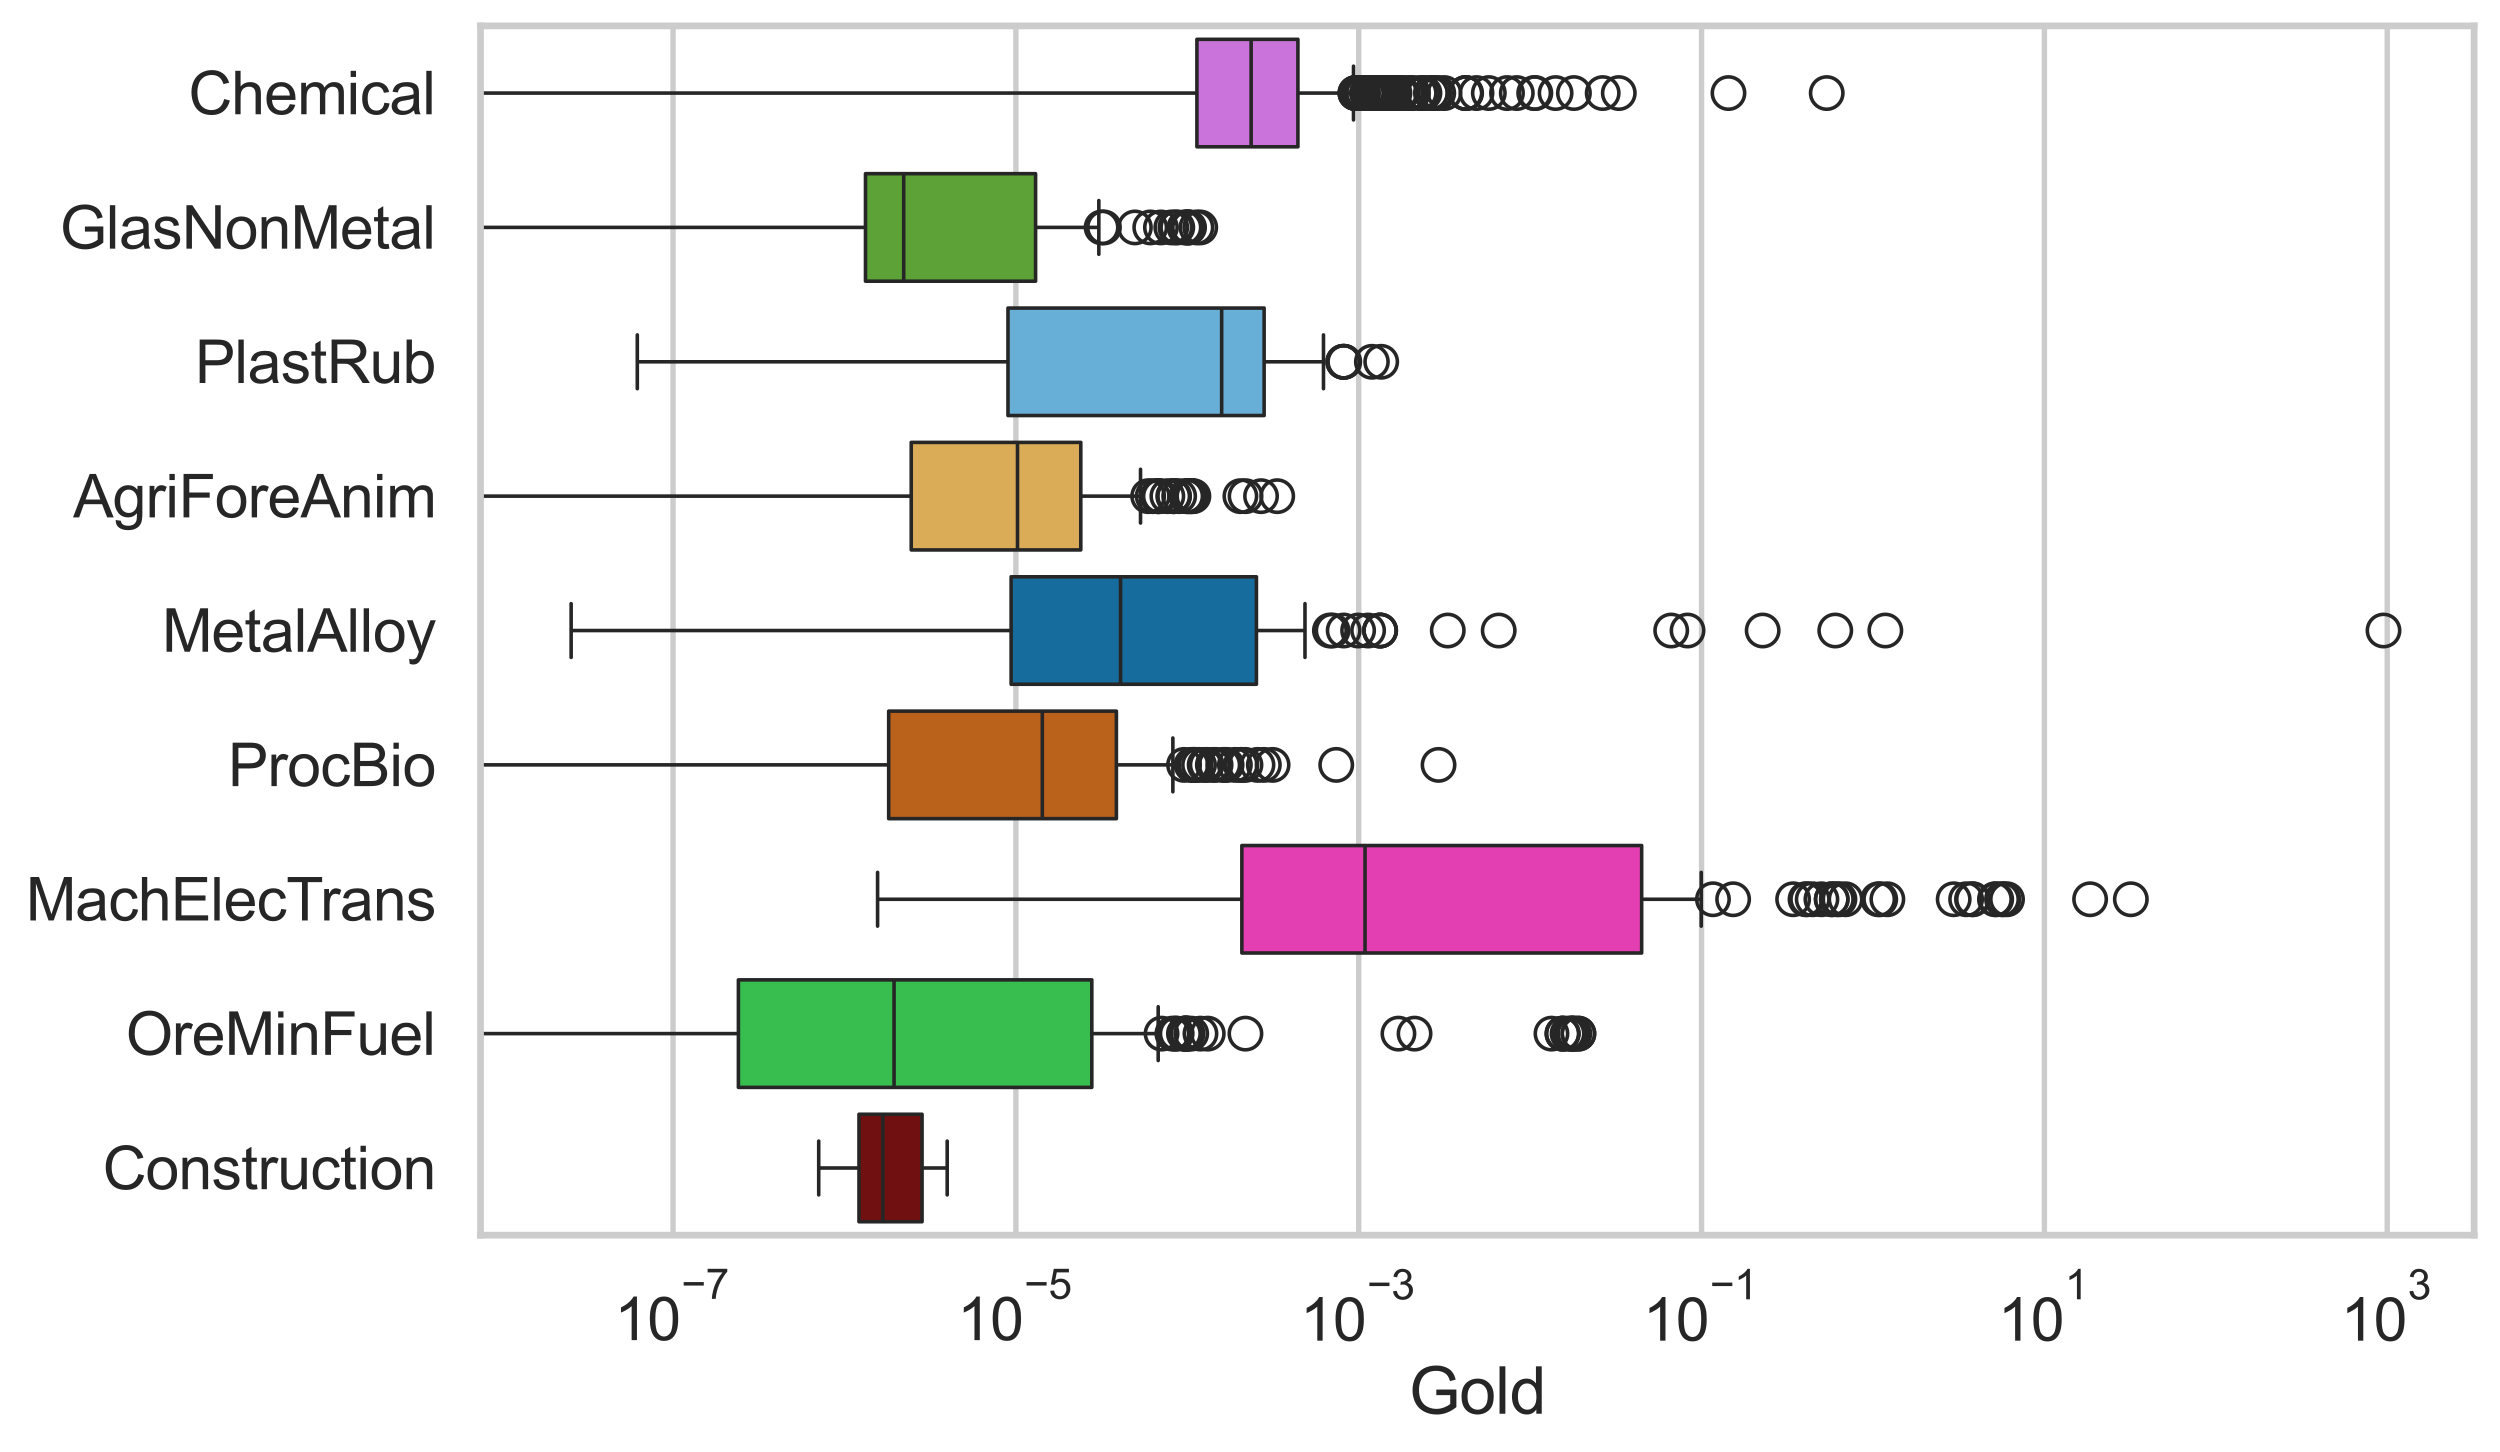 <?xml version="1.0" encoding="utf-8" standalone="no"?>
<!DOCTYPE svg PUBLIC "-//W3C//DTD SVG 1.1//EN"
  "http://www.w3.org/Graphics/SVG/1.1/DTD/svg11.dtd">
<svg xmlns:xlink="http://www.w3.org/1999/xlink" width="695.577pt" height="404.121pt" viewBox="0 0 695.577 404.121" xmlns="http://www.w3.org/2000/svg" version="1.1">
 <defs>
  <style type="text/css">*{stroke-linejoin: round; stroke-linecap: butt}</style>
 </defs>
 <g id="figure_1">
  <g id="patch_1">
   <path d="M 0 404.121 
L 695.577 404.121 
L 695.577 0 
L 0 0 
z
" style="fill: #ffffff"/>
  </g>
  <g id="axes_1">
   <g id="patch_2">
    <path d="M 133.697 343.665 
L 688.377 343.665 
L 688.377 7.2 
L 133.697 7.2 
z
" style="fill: #ffffff"/>
   </g>
   <g id="matplotlib.axis_1">
    <g id="xtick_1">
     <g id="line2d_1">
      <path d="M 187.263 343.665 
L 187.263 7.2 
" clip-path="url(#pc4419dca20)" style="fill: none; stroke: #cccccc; stroke-width: 1.5; stroke-linecap: round"/>
     </g>
     <g id="text_1">
      <!-- $\mathdefault{10^{-7}}$ -->
      <g style="fill: #262626" transform="translate(170.928 373.015) scale(0.165 -0.165)">
       <defs>
        <path id="ArialMT-31" d="M 2384 0 
L 1822 0 
L 1822 3584 
Q 1619 3391 1289 3197 
Q 959 3003 697 2906 
L 697 3450 
Q 1169 3672 1522 3987 
Q 1875 4303 2022 4600 
L 2384 4600 
L 2384 0 
z
" transform="scale(0.016)"/>
        <path id="ArialMT-30" d="M 266 2259 
Q 266 3072 433 3567 
Q 600 4063 929 4331 
Q 1259 4600 1759 4600 
Q 2128 4600 2406 4451 
Q 2684 4303 2865 4023 
Q 3047 3744 3150 3342 
Q 3253 2941 3253 2259 
Q 3253 1453 3087 958 
Q 2922 463 2592 192 
Q 2263 -78 1759 -78 
Q 1097 -78 719 397 
Q 266 969 266 2259 
z
M 844 2259 
Q 844 1131 1108 757 
Q 1372 384 1759 384 
Q 2147 384 2411 759 
Q 2675 1134 2675 2259 
Q 2675 3391 2411 3762 
Q 2147 4134 1753 4134 
Q 1366 4134 1134 3806 
Q 844 3388 844 2259 
z
" transform="scale(0.016)"/>
        <path id="ArialMT-2212" d="M 3381 1997 
L 356 1997 
L 356 2522 
L 3381 2522 
L 3381 1997 
z
" transform="scale(0.016)"/>
        <path id="ArialMT-37" d="M 303 3981 
L 303 4522 
L 3269 4522 
L 3269 4084 
Q 2831 3619 2401 2847 
Q 1972 2075 1738 1259 
Q 1569 684 1522 0 
L 944 0 
Q 953 541 1156 1306 
Q 1359 2072 1739 2783 
Q 2119 3494 2547 3981 
L 303 3981 
z
" transform="scale(0.016)"/>
       </defs>
       <use xlink:href="#ArialMT-31" transform="translate(0 0.847)"/>
       <use xlink:href="#ArialMT-30" transform="translate(55.615 0.847)"/>
       <use xlink:href="#ArialMT-2212" transform="translate(112.973 70.541) scale(0.7)"/>
       <use xlink:href="#ArialMT-37" transform="translate(153.852 70.541) scale(0.7)"/>
      </g>
     </g>
    </g>
    <g id="xtick_2">
     <g id="line2d_2">
      <path d="M 282.651 343.665 
L 282.651 7.2 
" clip-path="url(#pc4419dca20)" style="fill: none; stroke: #cccccc; stroke-width: 1.5; stroke-linecap: round"/>
     </g>
     <g id="text_2">
      <!-- $\mathdefault{10^{-5}}$ -->
      <g style="fill: #262626" transform="translate(266.316 373.015) scale(0.165 -0.165)">
       <defs>
        <path id="ArialMT-35" d="M 266 1200 
L 856 1250 
Q 922 819 1161 601 
Q 1400 384 1738 384 
Q 2144 384 2425 690 
Q 2706 997 2706 1503 
Q 2706 1984 2436 2262 
Q 2166 2541 1728 2541 
Q 1456 2541 1237 2417 
Q 1019 2294 894 2097 
L 366 2166 
L 809 4519 
L 3088 4519 
L 3088 3981 
L 1259 3981 
L 1013 2750 
Q 1425 3038 1878 3038 
Q 2478 3038 2890 2622 
Q 3303 2206 3303 1553 
Q 3303 931 2941 478 
Q 2500 -78 1738 -78 
Q 1113 -78 717 272 
Q 322 622 266 1200 
z
" transform="scale(0.016)"/>
       </defs>
       <use xlink:href="#ArialMT-31" transform="translate(0 0.88)"/>
       <use xlink:href="#ArialMT-30" transform="translate(55.615 0.88)"/>
       <use xlink:href="#ArialMT-2212" transform="translate(112.973 70.573) scale(0.7)"/>
       <use xlink:href="#ArialMT-35" transform="translate(153.852 70.573) scale(0.7)"/>
      </g>
     </g>
    </g>
    <g id="xtick_3">
     <g id="line2d_3">
      <path d="M 378.038 343.665 
L 378.038 7.2 
" clip-path="url(#pc4419dca20)" style="fill: none; stroke: #cccccc; stroke-width: 1.5; stroke-linecap: round"/>
     </g>
     <g id="text_3">
      <!-- $\mathdefault{10^{-3}}$ -->
      <g style="fill: #262626" transform="translate(361.703 373.18) scale(0.165 -0.165)">
       <defs>
        <path id="ArialMT-33" d="M 269 1209 
L 831 1284 
Q 928 806 1161 595 
Q 1394 384 1728 384 
Q 2125 384 2398 659 
Q 2672 934 2672 1341 
Q 2672 1728 2419 1979 
Q 2166 2231 1775 2231 
Q 1616 2231 1378 2169 
L 1441 2663 
Q 1497 2656 1531 2656 
Q 1891 2656 2178 2843 
Q 2466 3031 2466 3422 
Q 2466 3731 2256 3934 
Q 2047 4138 1716 4138 
Q 1388 4138 1169 3931 
Q 950 3725 888 3313 
L 325 3413 
Q 428 3978 793 4289 
Q 1159 4600 1703 4600 
Q 2078 4600 2393 4439 
Q 2709 4278 2876 4000 
Q 3044 3722 3044 3409 
Q 3044 3113 2884 2869 
Q 2725 2625 2413 2481 
Q 2819 2388 3044 2092 
Q 3269 1797 3269 1353 
Q 3269 753 2831 336 
Q 2394 -81 1725 -81 
Q 1122 -81 723 278 
Q 325 638 269 1209 
z
" transform="scale(0.016)"/>
       </defs>
       <use xlink:href="#ArialMT-31" transform="translate(0 0.994)"/>
       <use xlink:href="#ArialMT-30" transform="translate(55.615 0.994)"/>
       <use xlink:href="#ArialMT-2212" transform="translate(112.973 70.688) scale(0.7)"/>
       <use xlink:href="#ArialMT-33" transform="translate(153.852 70.688) scale(0.7)"/>
      </g>
     </g>
    </g>
    <g id="xtick_4">
     <g id="line2d_4">
      <path d="M 473.426 343.665 
L 473.426 7.2 
" clip-path="url(#pc4419dca20)" style="fill: none; stroke: #cccccc; stroke-width: 1.5; stroke-linecap: round"/>
     </g>
     <g id="text_4">
      <!-- $\mathdefault{10^{-1}}$ -->
      <g style="fill: #262626" transform="translate(457.091 373.18) scale(0.165 -0.165)">
       <use xlink:href="#ArialMT-31" transform="translate(0 0.994)"/>
       <use xlink:href="#ArialMT-30" transform="translate(55.615 0.994)"/>
       <use xlink:href="#ArialMT-2212" transform="translate(112.973 70.688) scale(0.7)"/>
       <use xlink:href="#ArialMT-31" transform="translate(153.852 70.688) scale(0.7)"/>
      </g>
     </g>
    </g>
    <g id="xtick_5">
     <g id="line2d_5">
      <path d="M 568.813 343.665 
L 568.813 7.2 
" clip-path="url(#pc4419dca20)" style="fill: none; stroke: #cccccc; stroke-width: 1.5; stroke-linecap: round"/>
     </g>
     <g id="text_5">
      <!-- $\mathdefault{10^{1}}$ -->
      <g style="fill: #262626" transform="translate(555.86 373.18) scale(0.165 -0.165)">
       <use xlink:href="#ArialMT-31" transform="translate(0 0.994)"/>
       <use xlink:href="#ArialMT-30" transform="translate(55.615 0.994)"/>
       <use xlink:href="#ArialMT-31" transform="translate(112.973 70.688) scale(0.7)"/>
      </g>
     </g>
    </g>
    <g id="xtick_6">
     <g id="line2d_6">
      <path d="M 664.2 343.665 
L 664.2 7.2 
" clip-path="url(#pc4419dca20)" style="fill: none; stroke: #cccccc; stroke-width: 1.5; stroke-linecap: round"/>
     </g>
     <g id="text_6">
      <!-- $\mathdefault{10^{3}}$ -->
      <g style="fill: #262626" transform="translate(651.248 373.18) scale(0.165 -0.165)">
       <use xlink:href="#ArialMT-31" transform="translate(0 0.994)"/>
       <use xlink:href="#ArialMT-30" transform="translate(55.615 0.994)"/>
       <use xlink:href="#ArialMT-33" transform="translate(112.973 70.688) scale(0.7)"/>
      </g>
     </g>
    </g>
    <g id="text_7">
     <!-- Gold -->
     <g style="fill: #262626" transform="translate(392.027 393.344) scale(0.18 -0.18)">
      <defs>
       <path id="ArialMT-47" d="M 2638 1797 
L 2638 2334 
L 4578 2338 
L 4578 638 
Q 4131 281 3656 101 
Q 3181 -78 2681 -78 
Q 2006 -78 1454 211 
Q 903 500 622 1047 
Q 341 1594 341 2269 
Q 341 2938 620 3517 
Q 900 4097 1425 4378 
Q 1950 4659 2634 4659 
Q 3131 4659 3532 4498 
Q 3934 4338 4162 4050 
Q 4391 3763 4509 3300 
L 3963 3150 
Q 3859 3500 3706 3700 
Q 3553 3900 3268 4020 
Q 2984 4141 2638 4141 
Q 2222 4141 1919 4014 
Q 1616 3888 1430 3681 
Q 1244 3475 1141 3228 
Q 966 2803 966 2306 
Q 966 1694 1177 1281 
Q 1388 869 1791 669 
Q 2194 469 2647 469 
Q 3041 469 3416 620 
Q 3791 772 3984 944 
L 3984 1797 
L 2638 1797 
z
" transform="scale(0.016)"/>
       <path id="ArialMT-6f" d="M 213 1659 
Q 213 2581 725 3025 
Q 1153 3394 1769 3394 
Q 2453 3394 2887 2945 
Q 3322 2497 3322 1706 
Q 3322 1066 3130 698 
Q 2938 331 2570 128 
Q 2203 -75 1769 -75 
Q 1072 -75 642 372 
Q 213 819 213 1659 
z
M 791 1659 
Q 791 1022 1069 705 
Q 1347 388 1769 388 
Q 2188 388 2466 706 
Q 2744 1025 2744 1678 
Q 2744 2294 2464 2611 
Q 2184 2928 1769 2928 
Q 1347 2928 1069 2612 
Q 791 2297 791 1659 
z
" transform="scale(0.016)"/>
       <path id="ArialMT-6c" d="M 409 0 
L 409 4581 
L 972 4581 
L 972 0 
L 409 0 
z
" transform="scale(0.016)"/>
       <path id="ArialMT-64" d="M 2575 0 
L 2575 419 
Q 2259 -75 1647 -75 
Q 1250 -75 917 144 
Q 584 363 401 755 
Q 219 1147 219 1656 
Q 219 2153 384 2558 
Q 550 2963 881 3178 
Q 1213 3394 1622 3394 
Q 1922 3394 2156 3267 
Q 2391 3141 2538 2938 
L 2538 4581 
L 3097 4581 
L 3097 0 
L 2575 0 
z
M 797 1656 
Q 797 1019 1065 703 
Q 1334 388 1700 388 
Q 2069 388 2326 689 
Q 2584 991 2584 1609 
Q 2584 2291 2321 2609 
Q 2059 2928 1675 2928 
Q 1300 2928 1048 2622 
Q 797 2316 797 1656 
z
" transform="scale(0.016)"/>
      </defs>
      <use xlink:href="#ArialMT-47"/>
      <use xlink:href="#ArialMT-6f" transform="translate(77.783 0)"/>
      <use xlink:href="#ArialMT-6c" transform="translate(133.398 0)"/>
      <use xlink:href="#ArialMT-64" transform="translate(155.615 0)"/>
     </g>
    </g>
   </g>
   <g id="matplotlib.axis_2">
    <g id="ytick_1">
     <g id="text_8">
      <!-- Chemical -->
      <g style="fill: #262626" transform="translate(52.428 31.798) scale(0.165 -0.165)">
       <defs>
        <path id="ArialMT-43" d="M 3763 1606 
L 4369 1453 
Q 4178 706 3683 314 
Q 3188 -78 2472 -78 
Q 1731 -78 1267 223 
Q 803 525 561 1097 
Q 319 1669 319 2325 
Q 319 3041 592 3573 
Q 866 4106 1370 4382 
Q 1875 4659 2481 4659 
Q 3169 4659 3637 4309 
Q 4106 3959 4291 3325 
L 3694 3184 
Q 3534 3684 3231 3912 
Q 2928 4141 2469 4141 
Q 1941 4141 1586 3887 
Q 1231 3634 1087 3207 
Q 944 2781 944 2328 
Q 944 1744 1114 1308 
Q 1284 872 1643 656 
Q 2003 441 2422 441 
Q 2931 441 3284 734 
Q 3638 1028 3763 1606 
z
" transform="scale(0.016)"/>
        <path id="ArialMT-68" d="M 422 0 
L 422 4581 
L 984 4581 
L 984 2938 
Q 1378 3394 1978 3394 
Q 2347 3394 2619 3248 
Q 2891 3103 3008 2847 
Q 3125 2591 3125 2103 
L 3125 0 
L 2563 0 
L 2563 2103 
Q 2563 2525 2380 2717 
Q 2197 2909 1863 2909 
Q 1613 2909 1392 2779 
Q 1172 2650 1078 2428 
Q 984 2206 984 1816 
L 984 0 
L 422 0 
z
" transform="scale(0.016)"/>
        <path id="ArialMT-65" d="M 2694 1069 
L 3275 997 
Q 3138 488 2766 206 
Q 2394 -75 1816 -75 
Q 1088 -75 661 373 
Q 234 822 234 1631 
Q 234 2469 665 2931 
Q 1097 3394 1784 3394 
Q 2450 3394 2872 2941 
Q 3294 2488 3294 1666 
Q 3294 1616 3291 1516 
L 816 1516 
Q 847 969 1125 678 
Q 1403 388 1819 388 
Q 2128 388 2347 550 
Q 2566 713 2694 1069 
z
M 847 1978 
L 2700 1978 
Q 2663 2397 2488 2606 
Q 2219 2931 1791 2931 
Q 1403 2931 1139 2672 
Q 875 2413 847 1978 
z
" transform="scale(0.016)"/>
        <path id="ArialMT-6d" d="M 422 0 
L 422 3319 
L 925 3319 
L 925 2853 
Q 1081 3097 1340 3245 
Q 1600 3394 1931 3394 
Q 2300 3394 2536 3241 
Q 2772 3088 2869 2813 
Q 3263 3394 3894 3394 
Q 4388 3394 4653 3120 
Q 4919 2847 4919 2278 
L 4919 0 
L 4359 0 
L 4359 2091 
Q 4359 2428 4304 2576 
Q 4250 2725 4106 2815 
Q 3963 2906 3769 2906 
Q 3419 2906 3187 2673 
Q 2956 2441 2956 1928 
L 2956 0 
L 2394 0 
L 2394 2156 
Q 2394 2531 2256 2718 
Q 2119 2906 1806 2906 
Q 1569 2906 1367 2781 
Q 1166 2656 1075 2415 
Q 984 2175 984 1722 
L 984 0 
L 422 0 
z
" transform="scale(0.016)"/>
        <path id="ArialMT-69" d="M 425 3934 
L 425 4581 
L 988 4581 
L 988 3934 
L 425 3934 
z
M 425 0 
L 425 3319 
L 988 3319 
L 988 0 
L 425 0 
z
" transform="scale(0.016)"/>
        <path id="ArialMT-63" d="M 2588 1216 
L 3141 1144 
Q 3050 572 2676 248 
Q 2303 -75 1759 -75 
Q 1078 -75 664 370 
Q 250 816 250 1647 
Q 250 2184 428 2587 
Q 606 2991 970 3192 
Q 1334 3394 1763 3394 
Q 2303 3394 2647 3120 
Q 2991 2847 3088 2344 
L 2541 2259 
Q 2463 2594 2264 2762 
Q 2066 2931 1784 2931 
Q 1359 2931 1093 2626 
Q 828 2322 828 1663 
Q 828 994 1084 691 
Q 1341 388 1753 388 
Q 2084 388 2306 591 
Q 2528 794 2588 1216 
z
" transform="scale(0.016)"/>
        <path id="ArialMT-61" d="M 2588 409 
Q 2275 144 1986 34 
Q 1697 -75 1366 -75 
Q 819 -75 525 192 
Q 231 459 231 875 
Q 231 1119 342 1320 
Q 453 1522 633 1644 
Q 813 1766 1038 1828 
Q 1203 1872 1538 1913 
Q 2219 1994 2541 2106 
Q 2544 2222 2544 2253 
Q 2544 2597 2384 2738 
Q 2169 2928 1744 2928 
Q 1347 2928 1158 2789 
Q 969 2650 878 2297 
L 328 2372 
Q 403 2725 575 2942 
Q 747 3159 1072 3276 
Q 1397 3394 1825 3394 
Q 2250 3394 2515 3294 
Q 2781 3194 2906 3042 
Q 3031 2891 3081 2659 
Q 3109 2516 3109 2141 
L 3109 1391 
Q 3109 606 3145 398 
Q 3181 191 3288 0 
L 2700 0 
Q 2613 175 2588 409 
z
M 2541 1666 
Q 2234 1541 1622 1453 
Q 1275 1403 1131 1340 
Q 988 1278 909 1158 
Q 831 1038 831 891 
Q 831 666 1001 516 
Q 1172 366 1500 366 
Q 1825 366 2078 508 
Q 2331 650 2450 897 
Q 2541 1088 2541 1459 
L 2541 1666 
z
" transform="scale(0.016)"/>
       </defs>
       <use xlink:href="#ArialMT-43"/>
       <use xlink:href="#ArialMT-68" transform="translate(72.217 0)"/>
       <use xlink:href="#ArialMT-65" transform="translate(127.832 0)"/>
       <use xlink:href="#ArialMT-6d" transform="translate(183.447 0)"/>
       <use xlink:href="#ArialMT-69" transform="translate(266.748 0)"/>
       <use xlink:href="#ArialMT-63" transform="translate(288.965 0)"/>
       <use xlink:href="#ArialMT-61" transform="translate(338.965 0)"/>
       <use xlink:href="#ArialMT-6c" transform="translate(394.58 0)"/>
      </g>
     </g>
    </g>
    <g id="ytick_2">
     <g id="text_9">
      <!-- GlasNonMetal -->
      <g style="fill: #262626" transform="translate(16.659 69.183) scale(0.165 -0.165)">
       <defs>
        <path id="ArialMT-73" d="M 197 991 
L 753 1078 
Q 800 744 1014 566 
Q 1228 388 1613 388 
Q 2000 388 2187 545 
Q 2375 703 2375 916 
Q 2375 1106 2209 1216 
Q 2094 1291 1634 1406 
Q 1016 1563 777 1677 
Q 538 1791 414 1992 
Q 291 2194 291 2438 
Q 291 2659 392 2848 
Q 494 3038 669 3163 
Q 800 3259 1026 3326 
Q 1253 3394 1513 3394 
Q 1903 3394 2198 3281 
Q 2494 3169 2634 2976 
Q 2775 2784 2828 2463 
L 2278 2388 
Q 2241 2644 2061 2787 
Q 1881 2931 1553 2931 
Q 1166 2931 1000 2803 
Q 834 2675 834 2503 
Q 834 2394 903 2306 
Q 972 2216 1119 2156 
Q 1203 2125 1616 2013 
Q 2213 1853 2448 1751 
Q 2684 1650 2818 1456 
Q 2953 1263 2953 975 
Q 2953 694 2789 445 
Q 2625 197 2315 61 
Q 2006 -75 1616 -75 
Q 969 -75 630 194 
Q 291 463 197 991 
z
" transform="scale(0.016)"/>
        <path id="ArialMT-4e" d="M 488 0 
L 488 4581 
L 1109 4581 
L 3516 984 
L 3516 4581 
L 4097 4581 
L 4097 0 
L 3475 0 
L 1069 3600 
L 1069 0 
L 488 0 
z
" transform="scale(0.016)"/>
        <path id="ArialMT-6e" d="M 422 0 
L 422 3319 
L 928 3319 
L 928 2847 
Q 1294 3394 1984 3394 
Q 2284 3394 2536 3286 
Q 2788 3178 2913 3003 
Q 3038 2828 3088 2588 
Q 3119 2431 3119 2041 
L 3119 0 
L 2556 0 
L 2556 2019 
Q 2556 2363 2490 2533 
Q 2425 2703 2258 2804 
Q 2091 2906 1866 2906 
Q 1506 2906 1245 2678 
Q 984 2450 984 1813 
L 984 0 
L 422 0 
z
" transform="scale(0.016)"/>
        <path id="ArialMT-4d" d="M 475 0 
L 475 4581 
L 1388 4581 
L 2472 1338 
Q 2622 884 2691 659 
Q 2769 909 2934 1394 
L 4031 4581 
L 4847 4581 
L 4847 0 
L 4263 0 
L 4263 3834 
L 2931 0 
L 2384 0 
L 1059 3900 
L 1059 0 
L 475 0 
z
" transform="scale(0.016)"/>
        <path id="ArialMT-74" d="M 1650 503 
L 1731 6 
Q 1494 -44 1306 -44 
Q 1000 -44 831 53 
Q 663 150 594 308 
Q 525 466 525 972 
L 525 2881 
L 113 2881 
L 113 3319 
L 525 3319 
L 525 4141 
L 1084 4478 
L 1084 3319 
L 1650 3319 
L 1650 2881 
L 1084 2881 
L 1084 941 
Q 1084 700 1114 631 
Q 1144 563 1211 522 
Q 1278 481 1403 481 
Q 1497 481 1650 503 
z
" transform="scale(0.016)"/>
       </defs>
       <use xlink:href="#ArialMT-47"/>
       <use xlink:href="#ArialMT-6c" transform="translate(77.783 0)"/>
       <use xlink:href="#ArialMT-61" transform="translate(100 0)"/>
       <use xlink:href="#ArialMT-73" transform="translate(155.615 0)"/>
       <use xlink:href="#ArialMT-4e" transform="translate(205.615 0)"/>
       <use xlink:href="#ArialMT-6f" transform="translate(277.832 0)"/>
       <use xlink:href="#ArialMT-6e" transform="translate(333.447 0)"/>
       <use xlink:href="#ArialMT-4d" transform="translate(389.062 0)"/>
       <use xlink:href="#ArialMT-65" transform="translate(472.363 0)"/>
       <use xlink:href="#ArialMT-74" transform="translate(527.979 0)"/>
       <use xlink:href="#ArialMT-61" transform="translate(555.762 0)"/>
       <use xlink:href="#ArialMT-6c" transform="translate(611.377 0)"/>
      </g>
     </g>
    </g>
    <g id="ytick_3">
     <g id="text_10">
      <!-- PlastRub -->
      <g style="fill: #262626" transform="translate(54.248 106.568) scale(0.165 -0.165)">
       <defs>
        <path id="ArialMT-50" d="M 494 0 
L 494 4581 
L 2222 4581 
Q 2678 4581 2919 4538 
Q 3256 4481 3484 4323 
Q 3713 4166 3852 3881 
Q 3991 3597 3991 3256 
Q 3991 2672 3619 2267 
Q 3247 1863 2275 1863 
L 1100 1863 
L 1100 0 
L 494 0 
z
M 1100 2403 
L 2284 2403 
Q 2872 2403 3119 2622 
Q 3366 2841 3366 3238 
Q 3366 3525 3220 3729 
Q 3075 3934 2838 4000 
Q 2684 4041 2272 4041 
L 1100 4041 
L 1100 2403 
z
" transform="scale(0.016)"/>
        <path id="ArialMT-52" d="M 503 0 
L 503 4581 
L 2534 4581 
Q 3147 4581 3465 4457 
Q 3784 4334 3975 4021 
Q 4166 3709 4166 3331 
Q 4166 2844 3850 2509 
Q 3534 2175 2875 2084 
Q 3116 1969 3241 1856 
Q 3506 1613 3744 1247 
L 4541 0 
L 3778 0 
L 3172 953 
Q 2906 1366 2734 1584 
Q 2563 1803 2427 1890 
Q 2291 1978 2150 2013 
Q 2047 2034 1813 2034 
L 1109 2034 
L 1109 0 
L 503 0 
z
M 1109 2559 
L 2413 2559 
Q 2828 2559 3062 2645 
Q 3297 2731 3419 2920 
Q 3541 3109 3541 3331 
Q 3541 3656 3305 3865 
Q 3069 4075 2559 4075 
L 1109 4075 
L 1109 2559 
z
" transform="scale(0.016)"/>
        <path id="ArialMT-75" d="M 2597 0 
L 2597 488 
Q 2209 -75 1544 -75 
Q 1250 -75 995 37 
Q 741 150 617 320 
Q 494 491 444 738 
Q 409 903 409 1263 
L 409 3319 
L 972 3319 
L 972 1478 
Q 972 1038 1006 884 
Q 1059 663 1231 536 
Q 1403 409 1656 409 
Q 1909 409 2131 539 
Q 2353 669 2445 892 
Q 2538 1116 2538 1541 
L 2538 3319 
L 3100 3319 
L 3100 0 
L 2597 0 
z
" transform="scale(0.016)"/>
        <path id="ArialMT-62" d="M 941 0 
L 419 0 
L 419 4581 
L 981 4581 
L 981 2947 
Q 1338 3394 1891 3394 
Q 2197 3394 2470 3270 
Q 2744 3147 2920 2923 
Q 3097 2700 3197 2384 
Q 3297 2069 3297 1709 
Q 3297 856 2875 390 
Q 2453 -75 1863 -75 
Q 1275 -75 941 416 
L 941 0 
z
M 934 1684 
Q 934 1088 1097 822 
Q 1363 388 1816 388 
Q 2184 388 2453 708 
Q 2722 1028 2722 1663 
Q 2722 2313 2464 2622 
Q 2206 2931 1841 2931 
Q 1472 2931 1203 2611 
Q 934 2291 934 1684 
z
" transform="scale(0.016)"/>
       </defs>
       <use xlink:href="#ArialMT-50"/>
       <use xlink:href="#ArialMT-6c" transform="translate(66.699 0)"/>
       <use xlink:href="#ArialMT-61" transform="translate(88.916 0)"/>
       <use xlink:href="#ArialMT-73" transform="translate(144.531 0)"/>
       <use xlink:href="#ArialMT-74" transform="translate(194.531 0)"/>
       <use xlink:href="#ArialMT-52" transform="translate(222.314 0)"/>
       <use xlink:href="#ArialMT-75" transform="translate(294.531 0)"/>
       <use xlink:href="#ArialMT-62" transform="translate(350.146 0)"/>
      </g>
     </g>
    </g>
    <g id="ytick_4">
     <g id="text_11">
      <!-- AgriForeAnim -->
      <g style="fill: #262626" transform="translate(20.341 143.953) scale(0.165 -0.165)">
       <defs>
        <path id="ArialMT-41" d="M -9 0 
L 1750 4581 
L 2403 4581 
L 4278 0 
L 3588 0 
L 3053 1388 
L 1138 1388 
L 634 0 
L -9 0 
z
M 1313 1881 
L 2866 1881 
L 2388 3150 
Q 2169 3728 2063 4100 
Q 1975 3659 1816 3225 
L 1313 1881 
z
" transform="scale(0.016)"/>
        <path id="ArialMT-67" d="M 319 -275 
L 866 -356 
Q 900 -609 1056 -725 
Q 1266 -881 1628 -881 
Q 2019 -881 2231 -725 
Q 2444 -569 2519 -288 
Q 2563 -116 2559 434 
Q 2191 0 1641 0 
Q 956 0 581 494 
Q 206 988 206 1678 
Q 206 2153 378 2554 
Q 550 2956 876 3175 
Q 1203 3394 1644 3394 
Q 2231 3394 2613 2919 
L 2613 3319 
L 3131 3319 
L 3131 450 
Q 3131 -325 2973 -648 
Q 2816 -972 2473 -1159 
Q 2131 -1347 1631 -1347 
Q 1038 -1347 672 -1080 
Q 306 -813 319 -275 
z
M 784 1719 
Q 784 1066 1043 766 
Q 1303 466 1694 466 
Q 2081 466 2343 764 
Q 2606 1063 2606 1700 
Q 2606 2309 2336 2618 
Q 2066 2928 1684 2928 
Q 1309 2928 1046 2623 
Q 784 2319 784 1719 
z
" transform="scale(0.016)"/>
        <path id="ArialMT-72" d="M 416 0 
L 416 3319 
L 922 3319 
L 922 2816 
Q 1116 3169 1280 3281 
Q 1444 3394 1641 3394 
Q 1925 3394 2219 3213 
L 2025 2691 
Q 1819 2813 1613 2813 
Q 1428 2813 1281 2702 
Q 1134 2591 1072 2394 
Q 978 2094 978 1738 
L 978 0 
L 416 0 
z
" transform="scale(0.016)"/>
        <path id="ArialMT-46" d="M 525 0 
L 525 4581 
L 3616 4581 
L 3616 4041 
L 1131 4041 
L 1131 2622 
L 3281 2622 
L 3281 2081 
L 1131 2081 
L 1131 0 
L 525 0 
z
" transform="scale(0.016)"/>
       </defs>
       <use xlink:href="#ArialMT-41"/>
       <use xlink:href="#ArialMT-67" transform="translate(66.699 0)"/>
       <use xlink:href="#ArialMT-72" transform="translate(122.314 0)"/>
       <use xlink:href="#ArialMT-69" transform="translate(155.615 0)"/>
       <use xlink:href="#ArialMT-46" transform="translate(177.832 0)"/>
       <use xlink:href="#ArialMT-6f" transform="translate(238.916 0)"/>
       <use xlink:href="#ArialMT-72" transform="translate(294.531 0)"/>
       <use xlink:href="#ArialMT-65" transform="translate(327.832 0)"/>
       <use xlink:href="#ArialMT-41" transform="translate(383.447 0)"/>
       <use xlink:href="#ArialMT-6e" transform="translate(450.146 0)"/>
       <use xlink:href="#ArialMT-69" transform="translate(505.762 0)"/>
       <use xlink:href="#ArialMT-6d" transform="translate(527.979 0)"/>
      </g>
     </g>
    </g>
    <g id="ytick_5">
     <g id="text_12">
      <!-- MetalAlloy -->
      <g style="fill: #262626" transform="translate(45.088 181.337) scale(0.165 -0.165)">
       <defs>
        <path id="ArialMT-79" d="M 397 -1278 
L 334 -750 
Q 519 -800 656 -800 
Q 844 -800 956 -737 
Q 1069 -675 1141 -563 
Q 1194 -478 1313 -144 
Q 1328 -97 1363 -6 
L 103 3319 
L 709 3319 
L 1400 1397 
Q 1534 1031 1641 628 
Q 1738 1016 1872 1384 
L 2581 3319 
L 3144 3319 
L 1881 -56 
Q 1678 -603 1566 -809 
Q 1416 -1088 1222 -1217 
Q 1028 -1347 759 -1347 
Q 597 -1347 397 -1278 
z
" transform="scale(0.016)"/>
       </defs>
       <use xlink:href="#ArialMT-4d"/>
       <use xlink:href="#ArialMT-65" transform="translate(83.301 0)"/>
       <use xlink:href="#ArialMT-74" transform="translate(138.916 0)"/>
       <use xlink:href="#ArialMT-61" transform="translate(166.699 0)"/>
       <use xlink:href="#ArialMT-6c" transform="translate(222.314 0)"/>
       <use xlink:href="#ArialMT-41" transform="translate(244.531 0)"/>
       <use xlink:href="#ArialMT-6c" transform="translate(311.23 0)"/>
       <use xlink:href="#ArialMT-6c" transform="translate(333.447 0)"/>
       <use xlink:href="#ArialMT-6f" transform="translate(355.664 0)"/>
       <use xlink:href="#ArialMT-79" transform="translate(411.279 0)"/>
      </g>
     </g>
    </g>
    <g id="ytick_6">
     <g id="text_13">
      <!-- ProcBio -->
      <g style="fill: #262626" transform="translate(63.424 218.722) scale(0.165 -0.165)">
       <defs>
        <path id="ArialMT-42" d="M 469 0 
L 469 4581 
L 2188 4581 
Q 2713 4581 3030 4442 
Q 3347 4303 3526 4014 
Q 3706 3725 3706 3409 
Q 3706 3116 3547 2856 
Q 3388 2597 3066 2438 
Q 3481 2316 3704 2022 
Q 3928 1728 3928 1328 
Q 3928 1006 3792 729 
Q 3656 453 3456 303 
Q 3256 153 2954 76 
Q 2653 0 2216 0 
L 469 0 
z
M 1075 2656 
L 2066 2656 
Q 2469 2656 2644 2709 
Q 2875 2778 2992 2937 
Q 3109 3097 3109 3338 
Q 3109 3566 3000 3739 
Q 2891 3913 2687 3977 
Q 2484 4041 1991 4041 
L 1075 4041 
L 1075 2656 
z
M 1075 541 
L 2216 541 
Q 2509 541 2628 563 
Q 2838 600 2978 687 
Q 3119 775 3209 942 
Q 3300 1109 3300 1328 
Q 3300 1584 3169 1773 
Q 3038 1963 2805 2039 
Q 2572 2116 2134 2116 
L 1075 2116 
L 1075 541 
z
" transform="scale(0.016)"/>
       </defs>
       <use xlink:href="#ArialMT-50"/>
       <use xlink:href="#ArialMT-72" transform="translate(66.699 0)"/>
       <use xlink:href="#ArialMT-6f" transform="translate(100 0)"/>
       <use xlink:href="#ArialMT-63" transform="translate(155.615 0)"/>
       <use xlink:href="#ArialMT-42" transform="translate(205.615 0)"/>
       <use xlink:href="#ArialMT-69" transform="translate(272.314 0)"/>
       <use xlink:href="#ArialMT-6f" transform="translate(294.531 0)"/>
      </g>
     </g>
    </g>
    <g id="ytick_7">
     <g id="text_14">
      <!-- MachElecTrans -->
      <g style="fill: #262626" transform="translate(7.2 256.107) scale(0.165 -0.165)">
       <defs>
        <path id="ArialMT-45" d="M 506 0 
L 506 4581 
L 3819 4581 
L 3819 4041 
L 1113 4041 
L 1113 2638 
L 3647 2638 
L 3647 2100 
L 1113 2100 
L 1113 541 
L 3925 541 
L 3925 0 
L 506 0 
z
" transform="scale(0.016)"/>
        <path id="ArialMT-54" d="M 1659 0 
L 1659 4041 
L 150 4041 
L 150 4581 
L 3781 4581 
L 3781 4041 
L 2266 4041 
L 2266 0 
L 1659 0 
z
" transform="scale(0.016)"/>
       </defs>
       <use xlink:href="#ArialMT-4d"/>
       <use xlink:href="#ArialMT-61" transform="translate(83.301 0)"/>
       <use xlink:href="#ArialMT-63" transform="translate(138.916 0)"/>
       <use xlink:href="#ArialMT-68" transform="translate(188.916 0)"/>
       <use xlink:href="#ArialMT-45" transform="translate(244.531 0)"/>
       <use xlink:href="#ArialMT-6c" transform="translate(311.23 0)"/>
       <use xlink:href="#ArialMT-65" transform="translate(333.447 0)"/>
       <use xlink:href="#ArialMT-63" transform="translate(389.062 0)"/>
       <use xlink:href="#ArialMT-54" transform="translate(439.062 0)"/>
       <use xlink:href="#ArialMT-72" transform="translate(496.396 0)"/>
       <use xlink:href="#ArialMT-61" transform="translate(529.697 0)"/>
       <use xlink:href="#ArialMT-6e" transform="translate(585.312 0)"/>
       <use xlink:href="#ArialMT-73" transform="translate(640.928 0)"/>
      </g>
     </g>
    </g>
    <g id="ytick_8">
     <g id="text_15">
      <!-- OreMinFuel -->
      <g style="fill: #262626" transform="translate(35.013 293.492) scale(0.165 -0.165)">
       <defs>
        <path id="ArialMT-4f" d="M 309 2231 
Q 309 3372 921 4017 
Q 1534 4663 2503 4663 
Q 3138 4663 3647 4359 
Q 4156 4056 4423 3514 
Q 4691 2972 4691 2284 
Q 4691 1588 4409 1038 
Q 4128 488 3612 205 
Q 3097 -78 2500 -78 
Q 1853 -78 1343 234 
Q 834 547 571 1087 
Q 309 1628 309 2231 
z
M 934 2222 
Q 934 1394 1379 917 
Q 1825 441 2497 441 
Q 3181 441 3623 922 
Q 4066 1403 4066 2288 
Q 4066 2847 3877 3264 
Q 3688 3681 3323 3911 
Q 2959 4141 2506 4141 
Q 1863 4141 1398 3698 
Q 934 3256 934 2222 
z
" transform="scale(0.016)"/>
       </defs>
       <use xlink:href="#ArialMT-4f"/>
       <use xlink:href="#ArialMT-72" transform="translate(77.783 0)"/>
       <use xlink:href="#ArialMT-65" transform="translate(111.084 0)"/>
       <use xlink:href="#ArialMT-4d" transform="translate(166.699 0)"/>
       <use xlink:href="#ArialMT-69" transform="translate(250 0)"/>
       <use xlink:href="#ArialMT-6e" transform="translate(272.217 0)"/>
       <use xlink:href="#ArialMT-46" transform="translate(327.832 0)"/>
       <use xlink:href="#ArialMT-75" transform="translate(388.916 0)"/>
       <use xlink:href="#ArialMT-65" transform="translate(444.531 0)"/>
       <use xlink:href="#ArialMT-6c" transform="translate(500.146 0)"/>
      </g>
     </g>
    </g>
    <g id="ytick_9">
     <g id="text_16">
      <!-- Construction -->
      <g style="fill: #262626" transform="translate(28.575 330.877) scale(0.165 -0.165)">
       <use xlink:href="#ArialMT-43"/>
       <use xlink:href="#ArialMT-6f" transform="translate(72.217 0)"/>
       <use xlink:href="#ArialMT-6e" transform="translate(127.832 0)"/>
       <use xlink:href="#ArialMT-73" transform="translate(183.447 0)"/>
       <use xlink:href="#ArialMT-74" transform="translate(233.447 0)"/>
       <use xlink:href="#ArialMT-72" transform="translate(261.23 0)"/>
       <use xlink:href="#ArialMT-75" transform="translate(294.531 0)"/>
       <use xlink:href="#ArialMT-63" transform="translate(350.146 0)"/>
       <use xlink:href="#ArialMT-74" transform="translate(400.146 0)"/>
       <use xlink:href="#ArialMT-69" transform="translate(427.93 0)"/>
       <use xlink:href="#ArialMT-6f" transform="translate(450.146 0)"/>
       <use xlink:href="#ArialMT-6e" transform="translate(505.762 0)"/>
      </g>
     </g>
    </g>
   </g>
   <g id="patch_3">
    <path d="M 333.019 10.938 
L 333.019 40.846 
L 361.12 40.846 
L 361.12 10.938 
L 333.019 10.938 
z
" clip-path="url(#pc4419dca20)" style="fill: #ca74db; stroke: #262626; stroke-linejoin: miter"/>
   </g>
   <g id="line2d_7">
    <path d="M 333.019 25.892 
L -1 25.892 
" clip-path="url(#pc4419dca20)" style="fill: none; stroke: #262626"/>
   </g>
   <g id="line2d_8">
    <path d="M 361.12 25.892 
L 376.587 25.892 
" clip-path="url(#pc4419dca20)" style="fill: none; stroke: #262626"/>
   </g>
   <g id="line2d_9">
    <path clip-path="url(#pc4419dca20)" style="fill: none; stroke: #262626; stroke-linecap: round"/>
   </g>
   <g id="line2d_10">
    <path d="M 376.587 18.415 
L 376.587 33.369 
" clip-path="url(#pc4419dca20)" style="fill: none; stroke: #262626; stroke-linecap: round"/>
   </g>
   <g id="line2d_11">
    <defs>
     <path id="m55d7b09574" d="M 0 4.5 
C 1.193 4.5 2.338 4.026 3.182 3.182 
C 4.026 2.338 4.5 1.193 4.5 0 
C 4.5 -1.193 4.026 -2.338 3.182 -3.182 
C 2.338 -4.026 1.193 -4.5 0 -4.5 
C -1.193 -4.5 -2.338 -4.026 -3.182 -3.182 
C -4.026 -2.338 -4.5 -1.193 -4.5 0 
C -4.5 1.193 -4.026 2.338 -3.182 3.182 
C -2.338 4.026 -1.193 4.5 0 4.5 
z
" style="stroke: #262626"/>
    </defs>
    <g clip-path="url(#pc4419dca20)">
     <use xlink:href="#m55d7b09574" x="379.106" y="25.892" style="fill-opacity: 0; stroke: #262626"/>
     <use xlink:href="#m55d7b09574" x="389.948" y="25.892" style="fill-opacity: 0; stroke: #262626"/>
     <use xlink:href="#m55d7b09574" x="377.107" y="25.892" style="fill-opacity: 0; stroke: #262626"/>
     <use xlink:href="#m55d7b09574" x="382.137" y="25.892" style="fill-opacity: 0; stroke: #262626"/>
     <use xlink:href="#m55d7b09574" x="432.814" y="25.892" style="fill-opacity: 0; stroke: #262626"/>
     <use xlink:href="#m55d7b09574" x="387.374" y="25.892" style="fill-opacity: 0; stroke: #262626"/>
     <use xlink:href="#m55d7b09574" x="380.895" y="25.892" style="fill-opacity: 0; stroke: #262626"/>
     <use xlink:href="#m55d7b09574" x="379.084" y="25.892" style="fill-opacity: 0; stroke: #262626"/>
     <use xlink:href="#m55d7b09574" x="379.106" y="25.892" style="fill-opacity: 0; stroke: #262626"/>
     <use xlink:href="#m55d7b09574" x="378.975" y="25.892" style="fill-opacity: 0; stroke: #262626"/>
     <use xlink:href="#m55d7b09574" x="381.466" y="25.892" style="fill-opacity: 0; stroke: #262626"/>
     <use xlink:href="#m55d7b09574" x="377.12" y="25.892" style="fill-opacity: 0; stroke: #262626"/>
     <use xlink:href="#m55d7b09574" x="382.343" y="25.892" style="fill-opacity: 0; stroke: #262626"/>
     <use xlink:href="#m55d7b09574" x="379.106" y="25.892" style="fill-opacity: 0; stroke: #262626"/>
     <use xlink:href="#m55d7b09574" x="390.035" y="25.892" style="fill-opacity: 0; stroke: #262626"/>
     <use xlink:href="#m55d7b09574" x="393.138" y="25.892" style="fill-opacity: 0; stroke: #262626"/>
     <use xlink:href="#m55d7b09574" x="383.486" y="25.892" style="fill-opacity: 0; stroke: #262626"/>
     <use xlink:href="#m55d7b09574" x="386.764" y="25.892" style="fill-opacity: 0; stroke: #262626"/>
     <use xlink:href="#m55d7b09574" x="386.597" y="25.892" style="fill-opacity: 0; stroke: #262626"/>
     <use xlink:href="#m55d7b09574" x="377.392" y="25.892" style="fill-opacity: 0; stroke: #262626"/>
     <use xlink:href="#m55d7b09574" x="377.633" y="25.892" style="fill-opacity: 0; stroke: #262626"/>
     <use xlink:href="#m55d7b09574" x="385.088" y="25.892" style="fill-opacity: 0; stroke: #262626"/>
     <use xlink:href="#m55d7b09574" x="407.731" y="25.892" style="fill-opacity: 0; stroke: #262626"/>
     <use xlink:href="#m55d7b09574" x="381.14" y="25.892" style="fill-opacity: 0; stroke: #262626"/>
     <use xlink:href="#m55d7b09574" x="445.917" y="25.892" style="fill-opacity: 0; stroke: #262626"/>
     <use xlink:href="#m55d7b09574" x="394.997" y="25.892" style="fill-opacity: 0; stroke: #262626"/>
     <use xlink:href="#m55d7b09574" x="385.601" y="25.892" style="fill-opacity: 0; stroke: #262626"/>
     <use xlink:href="#m55d7b09574" x="387.016" y="25.892" style="fill-opacity: 0; stroke: #262626"/>
     <use xlink:href="#m55d7b09574" x="398.152" y="25.892" style="fill-opacity: 0; stroke: #262626"/>
     <use xlink:href="#m55d7b09574" x="380.302" y="25.892" style="fill-opacity: 0; stroke: #262626"/>
     <use xlink:href="#m55d7b09574" x="395.852" y="25.892" style="fill-opacity: 0; stroke: #262626"/>
     <use xlink:href="#m55d7b09574" x="396.327" y="25.892" style="fill-opacity: 0; stroke: #262626"/>
     <use xlink:href="#m55d7b09574" x="385.745" y="25.892" style="fill-opacity: 0; stroke: #262626"/>
     <use xlink:href="#m55d7b09574" x="383.638" y="25.892" style="fill-opacity: 0; stroke: #262626"/>
     <use xlink:href="#m55d7b09574" x="377.624" y="25.892" style="fill-opacity: 0; stroke: #262626"/>
     <use xlink:href="#m55d7b09574" x="387.573" y="25.892" style="fill-opacity: 0; stroke: #262626"/>
     <use xlink:href="#m55d7b09574" x="384.554" y="25.892" style="fill-opacity: 0; stroke: #262626"/>
     <use xlink:href="#m55d7b09574" x="401.888" y="25.892" style="fill-opacity: 0; stroke: #262626"/>
     <use xlink:href="#m55d7b09574" x="410.806" y="25.892" style="fill-opacity: 0; stroke: #262626"/>
     <use xlink:href="#m55d7b09574" x="378.868" y="25.892" style="fill-opacity: 0; stroke: #262626"/>
     <use xlink:href="#m55d7b09574" x="387.649" y="25.892" style="fill-opacity: 0; stroke: #262626"/>
     <use xlink:href="#m55d7b09574" x="407.792" y="25.892" style="fill-opacity: 0; stroke: #262626"/>
     <use xlink:href="#m55d7b09574" x="378.161" y="25.892" style="fill-opacity: 0; stroke: #262626"/>
     <use xlink:href="#m55d7b09574" x="386.722" y="25.892" style="fill-opacity: 0; stroke: #262626"/>
     <use xlink:href="#m55d7b09574" x="380.874" y="25.892" style="fill-opacity: 0; stroke: #262626"/>
     <use xlink:href="#m55d7b09574" x="400.163" y="25.892" style="fill-opacity: 0; stroke: #262626"/>
     <use xlink:href="#m55d7b09574" x="398.219" y="25.892" style="fill-opacity: 0; stroke: #262626"/>
     <use xlink:href="#m55d7b09574" x="377.203" y="25.892" style="fill-opacity: 0; stroke: #262626"/>
     <use xlink:href="#m55d7b09574" x="382.942" y="25.892" style="fill-opacity: 0; stroke: #262626"/>
     <use xlink:href="#m55d7b09574" x="419.295" y="25.892" style="fill-opacity: 0; stroke: #262626"/>
     <use xlink:href="#m55d7b09574" x="378.063" y="25.892" style="fill-opacity: 0; stroke: #262626"/>
     <use xlink:href="#m55d7b09574" x="389.578" y="25.892" style="fill-opacity: 0; stroke: #262626"/>
     <use xlink:href="#m55d7b09574" x="391.95" y="25.892" style="fill-opacity: 0; stroke: #262626"/>
     <use xlink:href="#m55d7b09574" x="379.106" y="25.892" style="fill-opacity: 0; stroke: #262626"/>
     <use xlink:href="#m55d7b09574" x="377.445" y="25.892" style="fill-opacity: 0; stroke: #262626"/>
     <use xlink:href="#m55d7b09574" x="508.252" y="25.892" style="fill-opacity: 0; stroke: #262626"/>
     <use xlink:href="#m55d7b09574" x="480.915" y="25.892" style="fill-opacity: 0; stroke: #262626"/>
     <use xlink:href="#m55d7b09574" x="450.396" y="25.892" style="fill-opacity: 0; stroke: #262626"/>
     <use xlink:href="#m55d7b09574" x="381.429" y="25.892" style="fill-opacity: 0; stroke: #262626"/>
     <use xlink:href="#m55d7b09574" x="383.768" y="25.892" style="fill-opacity: 0; stroke: #262626"/>
     <use xlink:href="#m55d7b09574" x="392.268" y="25.892" style="fill-opacity: 0; stroke: #262626"/>
     <use xlink:href="#m55d7b09574" x="385.51" y="25.892" style="fill-opacity: 0; stroke: #262626"/>
     <use xlink:href="#m55d7b09574" x="407.922" y="25.892" style="fill-opacity: 0; stroke: #262626"/>
     <use xlink:href="#m55d7b09574" x="387.752" y="25.892" style="fill-opacity: 0; stroke: #262626"/>
     <use xlink:href="#m55d7b09574" x="414.236" y="25.892" style="fill-opacity: 0; stroke: #262626"/>
     <use xlink:href="#m55d7b09574" x="386.856" y="25.892" style="fill-opacity: 0; stroke: #262626"/>
     <use xlink:href="#m55d7b09574" x="377.35" y="25.892" style="fill-opacity: 0; stroke: #262626"/>
     <use xlink:href="#m55d7b09574" x="384.485" y="25.892" style="fill-opacity: 0; stroke: #262626"/>
     <use xlink:href="#m55d7b09574" x="426.859" y="25.892" style="fill-opacity: 0; stroke: #262626"/>
     <use xlink:href="#m55d7b09574" x="399.279" y="25.892" style="fill-opacity: 0; stroke: #262626"/>
     <use xlink:href="#m55d7b09574" x="387.977" y="25.892" style="fill-opacity: 0; stroke: #262626"/>
     <use xlink:href="#m55d7b09574" x="381.551" y="25.892" style="fill-opacity: 0; stroke: #262626"/>
     <use xlink:href="#m55d7b09574" x="437.916" y="25.892" style="fill-opacity: 0; stroke: #262626"/>
     <use xlink:href="#m55d7b09574" x="381.943" y="25.892" style="fill-opacity: 0; stroke: #262626"/>
     <use xlink:href="#m55d7b09574" x="427.176" y="25.892" style="fill-opacity: 0; stroke: #262626"/>
     <use xlink:href="#m55d7b09574" x="422.023" y="25.892" style="fill-opacity: 0; stroke: #262626"/>
     <use xlink:href="#m55d7b09574" x="378.344" y="25.892" style="fill-opacity: 0; stroke: #262626"/>
    </g>
   </g>
   <g id="patch_4">
    <path d="M 240.805 48.323 
L 240.805 78.231 
L 288.132 78.231 
L 288.132 48.323 
L 240.805 48.323 
z
" clip-path="url(#pc4419dca20)" style="fill: #5ca236; stroke: #262626; stroke-linejoin: miter"/>
   </g>
   <g id="line2d_12">
    <path d="M 240.805 63.277 
L -1 63.277 
" clip-path="url(#pc4419dca20)" style="fill: none; stroke: #262626"/>
   </g>
   <g id="line2d_13">
    <path d="M 288.132 63.277 
L 305.728 63.277 
" clip-path="url(#pc4419dca20)" style="fill: none; stroke: #262626"/>
   </g>
   <g id="line2d_14">
    <path clip-path="url(#pc4419dca20)" style="fill: none; stroke: #262626; stroke-linecap: round"/>
   </g>
   <g id="line2d_15">
    <path d="M 305.728 55.8 
L 305.728 70.754 
" clip-path="url(#pc4419dca20)" style="fill: none; stroke: #262626; stroke-linecap: round"/>
   </g>
   <g id="line2d_16">
    <g clip-path="url(#pc4419dca20)">
     <use xlink:href="#m55d7b09574" x="330.507" y="63.277" style="fill-opacity: 0; stroke: #262626"/>
     <use xlink:href="#m55d7b09574" x="306.494" y="63.277" style="fill-opacity: 0; stroke: #262626"/>
     <use xlink:href="#m55d7b09574" x="325.892" y="63.277" style="fill-opacity: 0; stroke: #262626"/>
     <use xlink:href="#m55d7b09574" x="330.139" y="63.277" style="fill-opacity: 0; stroke: #262626"/>
     <use xlink:href="#m55d7b09574" x="330.66" y="63.277" style="fill-opacity: 0; stroke: #262626"/>
     <use xlink:href="#m55d7b09574" x="327.56" y="63.277" style="fill-opacity: 0; stroke: #262626"/>
     <use xlink:href="#m55d7b09574" x="315.76" y="63.277" style="fill-opacity: 0; stroke: #262626"/>
     <use xlink:href="#m55d7b09574" x="332.883" y="63.277" style="fill-opacity: 0; stroke: #262626"/>
     <use xlink:href="#m55d7b09574" x="329.553" y="63.277" style="fill-opacity: 0; stroke: #262626"/>
     <use xlink:href="#m55d7b09574" x="330.831" y="63.277" style="fill-opacity: 0; stroke: #262626"/>
     <use xlink:href="#m55d7b09574" x="333.944" y="63.277" style="fill-opacity: 0; stroke: #262626"/>
     <use xlink:href="#m55d7b09574" x="320.035" y="63.277" style="fill-opacity: 0; stroke: #262626"/>
     <use xlink:href="#m55d7b09574" x="307.154" y="63.277" style="fill-opacity: 0; stroke: #262626"/>
     <use xlink:href="#m55d7b09574" x="323.007" y="63.277" style="fill-opacity: 0; stroke: #262626"/>
     <use xlink:href="#m55d7b09574" x="327.031" y="63.277" style="fill-opacity: 0; stroke: #262626"/>
    </g>
   </g>
   <g id="patch_5">
    <path d="M 280.452 85.708 
L 280.452 115.616 
L 351.717 115.616 
L 351.717 85.708 
L 280.452 85.708 
z
" clip-path="url(#pc4419dca20)" style="fill: #68afd7; stroke: #262626; stroke-linejoin: miter"/>
   </g>
   <g id="line2d_17">
    <path d="M 280.452 100.662 
L 177.318 100.662 
" clip-path="url(#pc4419dca20)" style="fill: none; stroke: #262626"/>
   </g>
   <g id="line2d_18">
    <path d="M 351.717 100.662 
L 368.235 100.662 
" clip-path="url(#pc4419dca20)" style="fill: none; stroke: #262626"/>
   </g>
   <g id="line2d_19">
    <path d="M 177.318 93.185 
L 177.318 108.139 
" clip-path="url(#pc4419dca20)" style="fill: none; stroke: #262626; stroke-linecap: round"/>
   </g>
   <g id="line2d_20">
    <path d="M 368.235 93.185 
L 368.235 108.139 
" clip-path="url(#pc4419dca20)" style="fill: none; stroke: #262626; stroke-linecap: round"/>
   </g>
   <g id="line2d_21">
    <g clip-path="url(#pc4419dca20)">
     <use xlink:href="#m55d7b09574" x="373.82" y="100.662" style="fill-opacity: 0; stroke: #262626"/>
     <use xlink:href="#m55d7b09574" x="373.727" y="100.662" style="fill-opacity: 0; stroke: #262626"/>
     <use xlink:href="#m55d7b09574" x="374.016" y="100.662" style="fill-opacity: 0; stroke: #262626"/>
     <use xlink:href="#m55d7b09574" x="373.766" y="100.662" style="fill-opacity: 0; stroke: #262626"/>
     <use xlink:href="#m55d7b09574" x="384.295" y="100.662" style="fill-opacity: 0; stroke: #262626"/>
     <use xlink:href="#m55d7b09574" x="381.698" y="100.662" style="fill-opacity: 0; stroke: #262626"/>
    </g>
   </g>
   <g id="patch_6">
    <path d="M 253.534 123.093 
L 253.534 153.001 
L 300.71 153.001 
L 300.71 123.093 
L 253.534 123.093 
z
" clip-path="url(#pc4419dca20)" style="fill: #daac58; stroke: #262626; stroke-linejoin: miter"/>
   </g>
   <g id="line2d_22">
    <path d="M 253.534 138.047 
L -1 138.047 
" clip-path="url(#pc4419dca20)" style="fill: none; stroke: #262626"/>
   </g>
   <g id="line2d_23">
    <path d="M 300.71 138.047 
L 317.329 138.047 
" clip-path="url(#pc4419dca20)" style="fill: none; stroke: #262626"/>
   </g>
   <g id="line2d_24">
    <path clip-path="url(#pc4419dca20)" style="fill: none; stroke: #262626; stroke-linecap: round"/>
   </g>
   <g id="line2d_25">
    <path d="M 317.329 130.57 
L 317.329 145.524 
" clip-path="url(#pc4419dca20)" style="fill: none; stroke: #262626; stroke-linecap: round"/>
   </g>
   <g id="line2d_26">
    <g clip-path="url(#pc4419dca20)">
     <use xlink:href="#m55d7b09574" x="331.493" y="138.047" style="fill-opacity: 0; stroke: #262626"/>
     <use xlink:href="#m55d7b09574" x="330.309" y="138.047" style="fill-opacity: 0; stroke: #262626"/>
     <use xlink:href="#m55d7b09574" x="322.147" y="138.047" style="fill-opacity: 0; stroke: #262626"/>
     <use xlink:href="#m55d7b09574" x="331.497" y="138.047" style="fill-opacity: 0; stroke: #262626"/>
     <use xlink:href="#m55d7b09574" x="331.2" y="138.047" style="fill-opacity: 0; stroke: #262626"/>
     <use xlink:href="#m55d7b09574" x="322.252" y="138.047" style="fill-opacity: 0; stroke: #262626"/>
     <use xlink:href="#m55d7b09574" x="350.861" y="138.047" style="fill-opacity: 0; stroke: #262626"/>
     <use xlink:href="#m55d7b09574" x="324.794" y="138.047" style="fill-opacity: 0; stroke: #262626"/>
     <use xlink:href="#m55d7b09574" x="319.456" y="138.047" style="fill-opacity: 0; stroke: #262626"/>
     <use xlink:href="#m55d7b09574" x="326.582" y="138.047" style="fill-opacity: 0; stroke: #262626"/>
     <use xlink:href="#m55d7b09574" x="332.039" y="138.047" style="fill-opacity: 0; stroke: #262626"/>
     <use xlink:href="#m55d7b09574" x="326.433" y="138.047" style="fill-opacity: 0; stroke: #262626"/>
     <use xlink:href="#m55d7b09574" x="355.362" y="138.047" style="fill-opacity: 0; stroke: #262626"/>
     <use xlink:href="#m55d7b09574" x="345.115" y="138.047" style="fill-opacity: 0; stroke: #262626"/>
     <use xlink:href="#m55d7b09574" x="322.106" y="138.047" style="fill-opacity: 0; stroke: #262626"/>
     <use xlink:href="#m55d7b09574" x="346.548" y="138.047" style="fill-opacity: 0; stroke: #262626"/>
     <use xlink:href="#m55d7b09574" x="330.037" y="138.047" style="fill-opacity: 0; stroke: #262626"/>
     <use xlink:href="#m55d7b09574" x="320.718" y="138.047" style="fill-opacity: 0; stroke: #262626"/>
     <use xlink:href="#m55d7b09574" x="330.679" y="138.047" style="fill-opacity: 0; stroke: #262626"/>
     <use xlink:href="#m55d7b09574" x="326.663" y="138.047" style="fill-opacity: 0; stroke: #262626"/>
     <use xlink:href="#m55d7b09574" x="330.647" y="138.047" style="fill-opacity: 0; stroke: #262626"/>
     <use xlink:href="#m55d7b09574" x="328.079" y="138.047" style="fill-opacity: 0; stroke: #262626"/>
     <use xlink:href="#m55d7b09574" x="322.688" y="138.047" style="fill-opacity: 0; stroke: #262626"/>
    </g>
   </g>
   <g id="patch_7">
    <path d="M 281.327 160.478 
L 281.327 190.386 
L 349.575 190.386 
L 349.575 160.478 
L 281.327 160.478 
z
" clip-path="url(#pc4419dca20)" style="fill: #166c9c; stroke: #262626; stroke-linejoin: miter"/>
   </g>
   <g id="line2d_27">
    <path d="M 281.327 175.432 
L 158.91 175.432 
" clip-path="url(#pc4419dca20)" style="fill: none; stroke: #262626"/>
   </g>
   <g id="line2d_28">
    <path d="M 349.575 175.432 
L 363.088 175.432 
" clip-path="url(#pc4419dca20)" style="fill: none; stroke: #262626"/>
   </g>
   <g id="line2d_29">
    <path d="M 158.91 167.955 
L 158.91 182.909 
" clip-path="url(#pc4419dca20)" style="fill: none; stroke: #262626; stroke-linecap: round"/>
   </g>
   <g id="line2d_30">
    <path d="M 363.088 167.955 
L 363.088 182.909 
" clip-path="url(#pc4419dca20)" style="fill: none; stroke: #262626; stroke-linecap: round"/>
   </g>
   <g id="line2d_31">
    <g clip-path="url(#pc4419dca20)">
     <use xlink:href="#m55d7b09574" x="383.992" y="175.432" style="fill-opacity: 0; stroke: #262626"/>
     <use xlink:href="#m55d7b09574" x="663.164" y="175.432" style="fill-opacity: 0; stroke: #262626"/>
     <use xlink:href="#m55d7b09574" x="377.868" y="175.432" style="fill-opacity: 0; stroke: #262626"/>
     <use xlink:href="#m55d7b09574" x="402.815" y="175.432" style="fill-opacity: 0; stroke: #262626"/>
     <use xlink:href="#m55d7b09574" x="490.428" y="175.432" style="fill-opacity: 0; stroke: #262626"/>
     <use xlink:href="#m55d7b09574" x="370.021" y="175.432" style="fill-opacity: 0; stroke: #262626"/>
     <use xlink:href="#m55d7b09574" x="384.015" y="175.432" style="fill-opacity: 0; stroke: #262626"/>
     <use xlink:href="#m55d7b09574" x="469.525" y="175.432" style="fill-opacity: 0; stroke: #262626"/>
     <use xlink:href="#m55d7b09574" x="383.951" y="175.432" style="fill-opacity: 0; stroke: #262626"/>
     <use xlink:href="#m55d7b09574" x="524.56" y="175.432" style="fill-opacity: 0; stroke: #262626"/>
     <use xlink:href="#m55d7b09574" x="370.757" y="175.432" style="fill-opacity: 0; stroke: #262626"/>
     <use xlink:href="#m55d7b09574" x="510.627" y="175.432" style="fill-opacity: 0; stroke: #262626"/>
     <use xlink:href="#m55d7b09574" x="464.978" y="175.432" style="fill-opacity: 0; stroke: #262626"/>
     <use xlink:href="#m55d7b09574" x="416.985" y="175.432" style="fill-opacity: 0; stroke: #262626"/>
     <use xlink:href="#m55d7b09574" x="380.646" y="175.432" style="fill-opacity: 0; stroke: #262626"/>
     <use xlink:href="#m55d7b09574" x="373.852" y="175.432" style="fill-opacity: 0; stroke: #262626"/>
    </g>
   </g>
   <g id="patch_8">
    <path d="M 247.259 197.863 
L 247.259 227.771 
L 310.613 227.771 
L 310.613 197.863 
L 247.259 197.863 
z
" clip-path="url(#pc4419dca20)" style="fill: #ba611b; stroke: #262626; stroke-linejoin: miter"/>
   </g>
   <g id="line2d_32">
    <path d="M 247.259 212.817 
L -1 212.817 
" clip-path="url(#pc4419dca20)" style="fill: none; stroke: #262626"/>
   </g>
   <g id="line2d_33">
    <path d="M 310.613 212.817 
L 326.327 212.817 
" clip-path="url(#pc4419dca20)" style="fill: none; stroke: #262626"/>
   </g>
   <g id="line2d_34">
    <path clip-path="url(#pc4419dca20)" style="fill: none; stroke: #262626; stroke-linecap: round"/>
   </g>
   <g id="line2d_35">
    <path d="M 326.327 205.34 
L 326.327 220.294 
" clip-path="url(#pc4419dca20)" style="fill: none; stroke: #262626; stroke-linecap: round"/>
   </g>
   <g id="line2d_36">
    <g clip-path="url(#pc4419dca20)">
     <use xlink:href="#m55d7b09574" x="340.356" y="212.817" style="fill-opacity: 0; stroke: #262626"/>
     <use xlink:href="#m55d7b09574" x="332.615" y="212.817" style="fill-opacity: 0; stroke: #262626"/>
     <use xlink:href="#m55d7b09574" x="331.53" y="212.817" style="fill-opacity: 0; stroke: #262626"/>
     <use xlink:href="#m55d7b09574" x="346.526" y="212.817" style="fill-opacity: 0; stroke: #262626"/>
     <use xlink:href="#m55d7b09574" x="337.449" y="212.817" style="fill-opacity: 0; stroke: #262626"/>
     <use xlink:href="#m55d7b09574" x="338.211" y="212.817" style="fill-opacity: 0; stroke: #262626"/>
     <use xlink:href="#m55d7b09574" x="343.581" y="212.817" style="fill-opacity: 0; stroke: #262626"/>
     <use xlink:href="#m55d7b09574" x="349.874" y="212.817" style="fill-opacity: 0; stroke: #262626"/>
     <use xlink:href="#m55d7b09574" x="341.273" y="212.817" style="fill-opacity: 0; stroke: #262626"/>
     <use xlink:href="#m55d7b09574" x="335.173" y="212.817" style="fill-opacity: 0; stroke: #262626"/>
     <use xlink:href="#m55d7b09574" x="331.909" y="212.817" style="fill-opacity: 0; stroke: #262626"/>
     <use xlink:href="#m55d7b09574" x="400.247" y="212.817" style="fill-opacity: 0; stroke: #262626"/>
     <use xlink:href="#m55d7b09574" x="333.607" y="212.817" style="fill-opacity: 0; stroke: #262626"/>
     <use xlink:href="#m55d7b09574" x="345.377" y="212.817" style="fill-opacity: 0; stroke: #262626"/>
     <use xlink:href="#m55d7b09574" x="332.001" y="212.817" style="fill-opacity: 0; stroke: #262626"/>
     <use xlink:href="#m55d7b09574" x="371.782" y="212.817" style="fill-opacity: 0; stroke: #262626"/>
     <use xlink:href="#m55d7b09574" x="335.746" y="212.817" style="fill-opacity: 0; stroke: #262626"/>
     <use xlink:href="#m55d7b09574" x="354.073" y="212.817" style="fill-opacity: 0; stroke: #262626"/>
     <use xlink:href="#m55d7b09574" x="340.798" y="212.817" style="fill-opacity: 0; stroke: #262626"/>
     <use xlink:href="#m55d7b09574" x="329.441" y="212.817" style="fill-opacity: 0; stroke: #262626"/>
     <use xlink:href="#m55d7b09574" x="345.208" y="212.817" style="fill-opacity: 0; stroke: #262626"/>
     <use xlink:href="#m55d7b09574" x="351.641" y="212.817" style="fill-opacity: 0; stroke: #262626"/>
     <use xlink:href="#m55d7b09574" x="332.534" y="212.817" style="fill-opacity: 0; stroke: #262626"/>
    </g>
   </g>
   <g id="patch_9">
    <path d="M 345.523 235.248 
L 345.523 265.156 
L 456.762 265.156 
L 456.762 235.248 
L 345.523 235.248 
z
" clip-path="url(#pc4419dca20)" style="fill: #e33eb2; stroke: #262626; stroke-linejoin: miter"/>
   </g>
   <g id="line2d_37">
    <path d="M 345.523 250.202 
L 244.172 250.202 
" clip-path="url(#pc4419dca20)" style="fill: none; stroke: #262626"/>
   </g>
   <g id="line2d_38">
    <path d="M 456.762 250.202 
L 473.336 250.202 
" clip-path="url(#pc4419dca20)" style="fill: none; stroke: #262626"/>
   </g>
   <g id="line2d_39">
    <path d="M 244.172 242.725 
L 244.172 257.679 
" clip-path="url(#pc4419dca20)" style="fill: none; stroke: #262626; stroke-linecap: round"/>
   </g>
   <g id="line2d_40">
    <path d="M 473.336 242.725 
L 473.336 257.679 
" clip-path="url(#pc4419dca20)" style="fill: none; stroke: #262626; stroke-linecap: round"/>
   </g>
   <g id="line2d_41">
    <g clip-path="url(#pc4419dca20)">
     <use xlink:href="#m55d7b09574" x="502.821" y="250.202" style="fill-opacity: 0; stroke: #262626"/>
     <use xlink:href="#m55d7b09574" x="557.403" y="250.202" style="fill-opacity: 0; stroke: #262626"/>
     <use xlink:href="#m55d7b09574" x="511.063" y="250.202" style="fill-opacity: 0; stroke: #262626"/>
     <use xlink:href="#m55d7b09574" x="547.036" y="250.202" style="fill-opacity: 0; stroke: #262626"/>
     <use xlink:href="#m55d7b09574" x="557.019" y="250.202" style="fill-opacity: 0; stroke: #262626"/>
     <use xlink:href="#m55d7b09574" x="513.488" y="250.202" style="fill-opacity: 0; stroke: #262626"/>
     <use xlink:href="#m55d7b09574" x="476.596" y="250.202" style="fill-opacity: 0; stroke: #262626"/>
     <use xlink:href="#m55d7b09574" x="511.789" y="250.202" style="fill-opacity: 0; stroke: #262626"/>
     <use xlink:href="#m55d7b09574" x="555.053" y="250.202" style="fill-opacity: 0; stroke: #262626"/>
     <use xlink:href="#m55d7b09574" x="558.415" y="250.202" style="fill-opacity: 0; stroke: #262626"/>
     <use xlink:href="#m55d7b09574" x="509.638" y="250.202" style="fill-opacity: 0; stroke: #262626"/>
     <use xlink:href="#m55d7b09574" x="482.208" y="250.202" style="fill-opacity: 0; stroke: #262626"/>
     <use xlink:href="#m55d7b09574" x="592.865" y="250.202" style="fill-opacity: 0; stroke: #262626"/>
     <use xlink:href="#m55d7b09574" x="506.772" y="250.202" style="fill-opacity: 0; stroke: #262626"/>
     <use xlink:href="#m55d7b09574" x="581.532" y="250.202" style="fill-opacity: 0; stroke: #262626"/>
     <use xlink:href="#m55d7b09574" x="548.663" y="250.202" style="fill-opacity: 0; stroke: #262626"/>
     <use xlink:href="#m55d7b09574" x="498.902" y="250.202" style="fill-opacity: 0; stroke: #262626"/>
     <use xlink:href="#m55d7b09574" x="504.346" y="250.202" style="fill-opacity: 0; stroke: #262626"/>
     <use xlink:href="#m55d7b09574" x="543.572" y="250.202" style="fill-opacity: 0; stroke: #262626"/>
     <use xlink:href="#m55d7b09574" x="502.355" y="250.202" style="fill-opacity: 0; stroke: #262626"/>
     <use xlink:href="#m55d7b09574" x="525.122" y="250.202" style="fill-opacity: 0; stroke: #262626"/>
     <use xlink:href="#m55d7b09574" x="522.559" y="250.202" style="fill-opacity: 0; stroke: #262626"/>
     <use xlink:href="#m55d7b09574" x="555.406" y="250.202" style="fill-opacity: 0; stroke: #262626"/>
     <use xlink:href="#m55d7b09574" x="548.935" y="250.202" style="fill-opacity: 0; stroke: #262626"/>
     <use xlink:href="#m55d7b09574" x="523.139" y="250.202" style="fill-opacity: 0; stroke: #262626"/>
     <use xlink:href="#m55d7b09574" x="509.638" y="250.202" style="fill-opacity: 0; stroke: #262626"/>
    </g>
   </g>
   <g id="patch_10">
    <path d="M 205.445 272.633 
L 205.445 302.541 
L 303.776 302.541 
L 303.776 272.633 
L 205.445 272.633 
z
" clip-path="url(#pc4419dca20)" style="fill: #38be4e; stroke: #262626; stroke-linejoin: miter"/>
   </g>
   <g id="line2d_42">
    <path d="M 205.445 287.587 
L -1 287.587 
" clip-path="url(#pc4419dca20)" style="fill: none; stroke: #262626"/>
   </g>
   <g id="line2d_43">
    <path d="M 303.776 287.587 
L 322.243 287.587 
" clip-path="url(#pc4419dca20)" style="fill: none; stroke: #262626"/>
   </g>
   <g id="line2d_44">
    <path clip-path="url(#pc4419dca20)" style="fill: none; stroke: #262626; stroke-linecap: round"/>
   </g>
   <g id="line2d_45">
    <path d="M 322.243 280.11 
L 322.243 295.064 
" clip-path="url(#pc4419dca20)" style="fill: none; stroke: #262626; stroke-linecap: round"/>
   </g>
   <g id="line2d_46">
    <g clip-path="url(#pc4419dca20)">
     <use xlink:href="#m55d7b09574" x="336.036" y="287.587" style="fill-opacity: 0; stroke: #262626"/>
     <use xlink:href="#m55d7b09574" x="326.193" y="287.587" style="fill-opacity: 0; stroke: #262626"/>
     <use xlink:href="#m55d7b09574" x="327.059" y="287.587" style="fill-opacity: 0; stroke: #262626"/>
     <use xlink:href="#m55d7b09574" x="438.056" y="287.587" style="fill-opacity: 0; stroke: #262626"/>
     <use xlink:href="#m55d7b09574" x="436.991" y="287.587" style="fill-opacity: 0; stroke: #262626"/>
     <use xlink:href="#m55d7b09574" x="434.827" y="287.587" style="fill-opacity: 0; stroke: #262626"/>
     <use xlink:href="#m55d7b09574" x="334.009" y="287.587" style="fill-opacity: 0; stroke: #262626"/>
     <use xlink:href="#m55d7b09574" x="330.245" y="287.587" style="fill-opacity: 0; stroke: #262626"/>
     <use xlink:href="#m55d7b09574" x="437.454" y="287.587" style="fill-opacity: 0; stroke: #262626"/>
     <use xlink:href="#m55d7b09574" x="437.598" y="287.587" style="fill-opacity: 0; stroke: #262626"/>
     <use xlink:href="#m55d7b09574" x="434.736" y="287.587" style="fill-opacity: 0; stroke: #262626"/>
     <use xlink:href="#m55d7b09574" x="329.819" y="287.587" style="fill-opacity: 0; stroke: #262626"/>
     <use xlink:href="#m55d7b09574" x="439.168" y="287.587" style="fill-opacity: 0; stroke: #262626"/>
     <use xlink:href="#m55d7b09574" x="434.716" y="287.587" style="fill-opacity: 0; stroke: #262626"/>
     <use xlink:href="#m55d7b09574" x="346.522" y="287.587" style="fill-opacity: 0; stroke: #262626"/>
     <use xlink:href="#m55d7b09574" x="436.147" y="287.587" style="fill-opacity: 0; stroke: #262626"/>
     <use xlink:href="#m55d7b09574" x="327.385" y="287.587" style="fill-opacity: 0; stroke: #262626"/>
     <use xlink:href="#m55d7b09574" x="330.049" y="287.587" style="fill-opacity: 0; stroke: #262626"/>
     <use xlink:href="#m55d7b09574" x="431.663" y="287.587" style="fill-opacity: 0; stroke: #262626"/>
     <use xlink:href="#m55d7b09574" x="330.42" y="287.587" style="fill-opacity: 0; stroke: #262626"/>
     <use xlink:href="#m55d7b09574" x="323.179" y="287.587" style="fill-opacity: 0; stroke: #262626"/>
     <use xlink:href="#m55d7b09574" x="331.436" y="287.587" style="fill-opacity: 0; stroke: #262626"/>
     <use xlink:href="#m55d7b09574" x="329.813" y="287.587" style="fill-opacity: 0; stroke: #262626"/>
     <use xlink:href="#m55d7b09574" x="329.409" y="287.587" style="fill-opacity: 0; stroke: #262626"/>
     <use xlink:href="#m55d7b09574" x="437.454" y="287.587" style="fill-opacity: 0; stroke: #262626"/>
     <use xlink:href="#m55d7b09574" x="329.681" y="287.587" style="fill-opacity: 0; stroke: #262626"/>
     <use xlink:href="#m55d7b09574" x="393.57" y="287.587" style="fill-opacity: 0; stroke: #262626"/>
     <use xlink:href="#m55d7b09574" x="439.168" y="287.587" style="fill-opacity: 0; stroke: #262626"/>
     <use xlink:href="#m55d7b09574" x="389.088" y="287.587" style="fill-opacity: 0; stroke: #262626"/>
    </g>
   </g>
   <g id="patch_11">
    <path d="M 238.999 310.018 
L 238.999 339.926 
L 256.546 339.926 
L 256.546 310.018 
L 238.999 310.018 
z
" clip-path="url(#pc4419dca20)" style="fill: #701010; stroke: #262626; stroke-linejoin: miter"/>
   </g>
   <g id="line2d_47">
    <path d="M 238.999 324.972 
L 227.793 324.972 
" clip-path="url(#pc4419dca20)" style="fill: none; stroke: #262626"/>
   </g>
   <g id="line2d_48">
    <path d="M 256.546 324.972 
L 263.541 324.972 
" clip-path="url(#pc4419dca20)" style="fill: none; stroke: #262626"/>
   </g>
   <g id="line2d_49">
    <path d="M 227.793 317.495 
L 227.793 332.449 
" clip-path="url(#pc4419dca20)" style="fill: none; stroke: #262626; stroke-linecap: round"/>
   </g>
   <g id="line2d_50">
    <path d="M 263.541 317.495 
L 263.541 332.449 
" clip-path="url(#pc4419dca20)" style="fill: none; stroke: #262626; stroke-linecap: round"/>
   </g>
   <g id="line2d_51"/>
   <g id="line2d_52">
    <path d="M 348.104 10.938 
L 348.104 40.846 
" clip-path="url(#pc4419dca20)" style="fill: none; stroke: #262626"/>
   </g>
   <g id="line2d_53">
    <path d="M 251.442 48.323 
L 251.442 78.231 
" clip-path="url(#pc4419dca20)" style="fill: none; stroke: #262626"/>
   </g>
   <g id="line2d_54">
    <path d="M 339.904 85.708 
L 339.904 115.616 
" clip-path="url(#pc4419dca20)" style="fill: none; stroke: #262626"/>
   </g>
   <g id="line2d_55">
    <path d="M 283.102 123.093 
L 283.102 153.001 
" clip-path="url(#pc4419dca20)" style="fill: none; stroke: #262626"/>
   </g>
   <g id="line2d_56">
    <path d="M 311.772 160.478 
L 311.772 190.386 
" clip-path="url(#pc4419dca20)" style="fill: none; stroke: #262626"/>
   </g>
   <g id="line2d_57">
    <path d="M 290.005 197.863 
L 290.005 227.771 
" clip-path="url(#pc4419dca20)" style="fill: none; stroke: #262626"/>
   </g>
   <g id="line2d_58">
    <path d="M 379.796 235.248 
L 379.796 265.156 
" clip-path="url(#pc4419dca20)" style="fill: none; stroke: #262626"/>
   </g>
   <g id="line2d_59">
    <path d="M 248.754 272.633 
L 248.754 302.541 
" clip-path="url(#pc4419dca20)" style="fill: none; stroke: #262626"/>
   </g>
   <g id="line2d_60">
    <path d="M 245.639 310.018 
L 245.639 339.926 
" clip-path="url(#pc4419dca20)" style="fill: none; stroke: #262626"/>
   </g>
   <g id="patch_12">
    <path d="M 133.697 343.665 
L 133.697 7.2 
" style="fill: none; stroke: #cccccc; stroke-width: 1.875; stroke-linejoin: miter; stroke-linecap: square"/>
   </g>
   <g id="patch_13">
    <path d="M 688.377 343.665 
L 688.377 7.2 
" style="fill: none; stroke: #cccccc; stroke-width: 1.875; stroke-linejoin: miter; stroke-linecap: square"/>
   </g>
   <g id="patch_14">
    <path d="M 133.697 343.665 
L 688.377 343.665 
" style="fill: none; stroke: #cccccc; stroke-width: 1.875; stroke-linejoin: miter; stroke-linecap: square"/>
   </g>
   <g id="patch_15">
    <path d="M 133.697 7.2 
L 688.377 7.2 
" style="fill: none; stroke: #cccccc; stroke-width: 1.875; stroke-linejoin: miter; stroke-linecap: square"/>
   </g>
  </g>
 </g>
 <defs>
  <clipPath id="pc4419dca20">
   <rect x="133.697" y="7.2" width="554.68" height="336.465"/>
  </clipPath>
 </defs>
</svg>
